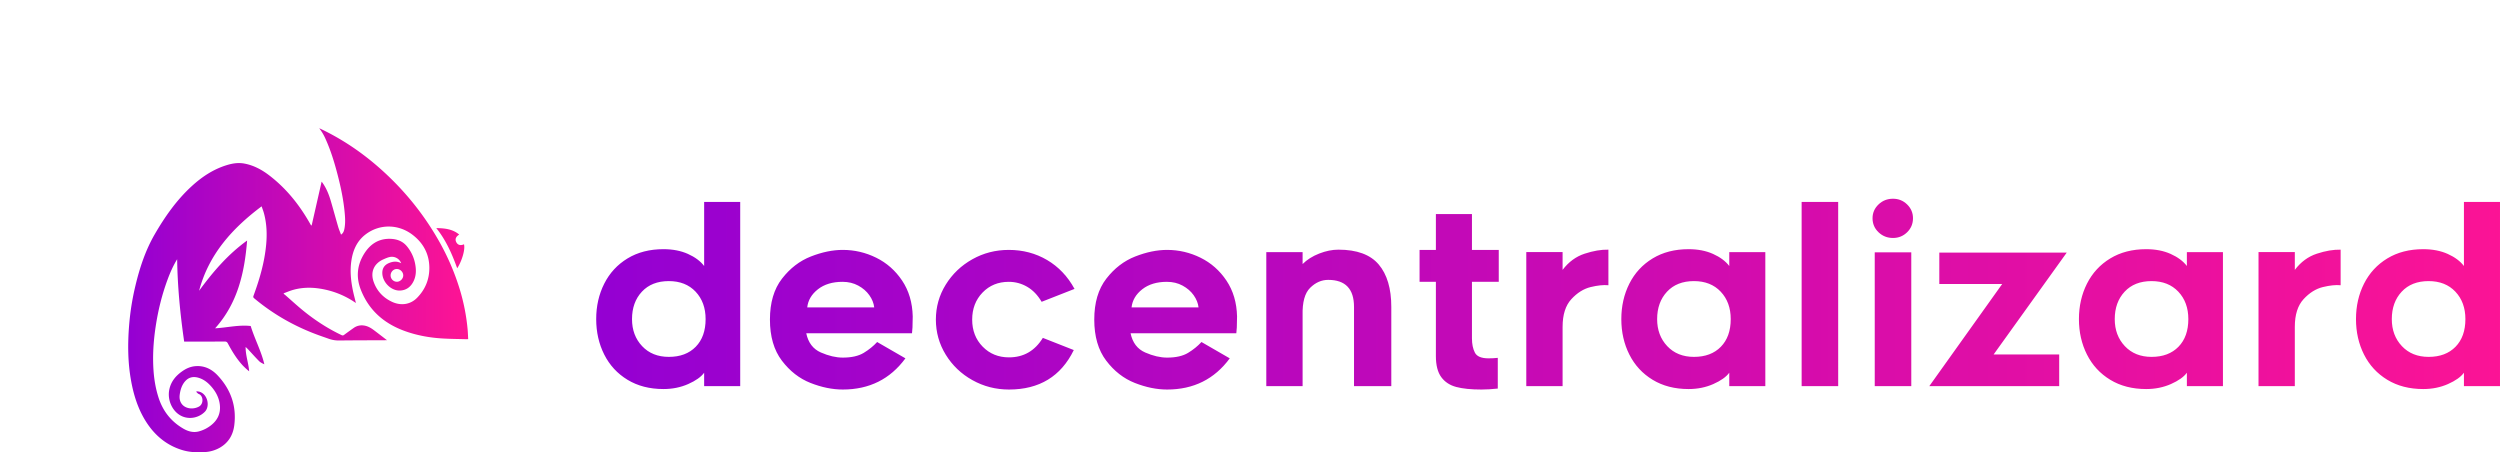 <svg xmlns="http://www.w3.org/2000/svg" viewBox="0 0 389.97 70.556" class="css-8aabad">
  <defs>
    <!-- Define the animated gradient -->
    <linearGradient id="gradient" x1="0%" y1="0%" x2="100%" y2="0%">
      <stop offset="0%" stop-color="#9400D3">
        <animate
          attributeName="stop-color"
          values="#9400D3;#FF1493;#32c8cd;#9400D3"
          dur="3s"
          repeatCount="indefinite"
        />
      </stop>
      <stop offset="100%" stop-color="#FF1493">
        <animate
          attributeName="stop-color"
          values="#FF1493;#32c8cd;#9400D3;#FF1493"
          dur="3s"
          repeatCount="indefinite"
        />
      </stop>
    </linearGradient>
  </defs>
  <g fill="url(#gradient)" fill-rule="evenodd" clip-rule="evenodd">
    <path
      xmlns="http://www.w3.org/2000/svg"
      d="M30.683 61.033c.16.028.325.037.477.087 1.243.408 1.629 2.26.792 3.112-.868.882-2.26 1.23-3.479.732-1.53-.626-2.429-2.516-2.053-4.247.267-1.228 1.005-2.097 1.995-2.795.616-.435 1.288-.737 2.05-.802 1.401-.12 2.552.452 3.473 1.429 2.062 2.188 2.991 4.798 2.605 7.805-.193 1.514-.925 2.737-2.296 3.505a5.34 5.34 0 0 1-2.218.655c-1.25.1-2.495.038-3.693-.338-2.448-.77-4.273-2.343-5.619-4.5-1.206-1.936-1.87-4.07-2.271-6.293-.515-2.85-.535-5.724-.307-8.6a40 40 0 0 1 .977-6.182c.672-2.815 1.565-5.546 3.026-8.065 1.592-2.748 3.403-5.328 5.758-7.488 1.583-1.452 3.338-2.62 5.407-3.27.917-.287 1.839-.443 2.804-.264 1.473.275 2.746.968 3.914 1.865 2.667 2.046 4.712 4.622 6.356 7.534q.07.123.143.247l.095-.01 1.55-6.817c.061.08.12.153.173.23.581.84.96 1.775 1.246 2.747.4 1.356.767 2.723 1.164 4.08.12.41.293.802.445 1.212.3-.205.437-.447.53-.93.164-.85.114-1.704.033-2.556-.185-1.947-.58-3.855-1.068-5.744-.513-1.99-1.108-3.954-1.969-5.827q-.19-.413-.422-.802c-.149-.249-.324-.482-.502-.743 4.2 1.964 7.875 4.63 11.16 7.846a43.7 43.7 0 0 1 7.44 9.626 37.4 37.4 0 0 1 3.31 7.631 31.2 31.2 0 0 1 1.233 6.262c.047.504.06 1.012.089 1.535-.13.006-.223.016-.315.013-1.235-.035-2.472-.04-3.704-.115-2.033-.124-4.026-.482-5.944-1.188-3.164-1.163-5.509-3.19-6.772-6.383-.729-1.841-.628-3.63.327-5.338.946-1.692 2.346-2.734 4.385-2.629.963.05 1.816.376 2.459 1.15a6.03 6.03 0 0 1 1.303 2.808c.162.876.155 1.744-.22 2.566-.42.917-1.129 1.5-2.159 1.538-1.375.052-2.707-1.274-2.754-2.676-.026-.777.327-1.322 1.044-1.616.63-.26 1.26-.32 1.903.034a1.56 1.56 0 0 0-1.725-.985c-.35.064-.687.215-1.016.358-1.51.653-2.108 1.996-1.55 3.548.514 1.426 1.49 2.458 2.856 3.096 1.392.65 2.862.429 3.887-.603 1.295-1.302 1.953-2.904 1.937-4.738-.02-2.123-.944-3.83-2.618-5.113-2.208-1.695-5.15-1.717-7.316-.07-1.355 1.028-1.982 2.466-2.226 4.1-.233 1.557-.087 3.101.23 4.632.135.657.313 1.304.474 1.969-.04-.024-.077-.041-.109-.064a13.2 13.2 0 0 0-4.754-2.033c-1.653-.354-3.306-.402-4.947.063-.49.138-.96.345-1.44.52l-.014.1c.063.045.13.084.188.135.938.816 1.853 1.661 2.816 2.447 1.86 1.517 3.862 2.82 6.034 3.853.145.069.243.062.372-.034a73 73 0 0 1 1.513-1.091 2.15 2.15 0 0 1 1.57-.38c.605.078 1.107.376 1.58.73.688.516 1.366 1.044 2.048 1.568H60.2c-2.429.012-4.858.01-7.286.042a4.7 4.7 0 0 1-1.668-.283c-.495-.178-.994-.346-1.49-.525-3.646-1.32-6.983-3.185-9.972-5.663-.33-.274-.327-.271-.181-.668.923-2.528 1.663-5.1 1.913-7.793.156-1.665.094-3.313-.348-4.933-.097-.353-.233-.694-.358-1.063-4.589 3.44-8.254 7.501-9.752 13.17 2.143-2.926 4.48-5.665 7.49-7.835-.404 5.042-1.481 9.78-4.994 13.694 1.89-.11 3.703-.573 5.554-.362.617 2.032 1.644 3.892 2.127 5.973-.288-.141-.592-.27-.808-.486-.585-.586-1.132-1.21-1.697-1.816-.131-.14-.275-.27-.413-.405-.02 1.311.452 2.518.55 3.8a10 10 0 0 1-.996-.906c-.952-1.027-1.674-2.216-2.33-3.445-.11-.209-.233-.293-.475-.292-2.014.01-4.028.006-6.042.005h-.296c-.616-4.275-1.031-8.542-1.093-12.843-.604.98-1.062 2.012-1.458 3.072-.906 2.426-1.521 4.927-1.903 7.486-.332 2.226-.48 4.462-.331 6.714.098 1.48.34 2.93.798 4.341.68 2.094 1.957 3.708 3.865 4.814.757.439 1.568.66 2.434.422a5.25 5.25 0 0 0 1.924-.985c1.004-.81 1.472-1.849 1.331-3.141-.124-1.132-.639-2.086-1.387-2.922-.562-.628-1.219-1.126-2.05-1.341-.8-.208-1.49-.013-2.027.63-.472.57-.682 1.248-.788 1.968-.08.541-.027 1.058.304 1.507.565.765 1.769.915 2.681.422.794-.429.686-1.704-.022-1.967-.148-.056-.26-.215-.388-.326zm30.248-18.08a.99.99 0 0 0 .974.999c.522 0 .996-.472.995-.992 0-.533-.475-1.003-1.014-1.001-.51.002-.953.462-.955.994m10.699-6.364c-1.027-.86-2.25-.987-3.575-1.01 1.524 1.896 2.458 4.044 3.26 6.264.625-.907 1.3-2.844 1.061-3.736-.54.235-.962.122-1.196-.32-.239-.451-.092-.856.45-1.198"
    />
    <path
      xmlns="http://www.w3.org/2000/svg"
      fill="none"
      d="M61.887 41.96c-.511.001-.954.461-.956.993a.99.99 0 0 0 .975.999c.521 0 .995-.472.995-.992 0-.533-.476-1.003-1.014-1"
    />
  </g>
  <g fill="url(#gradient)" fill-rule="evenodd" clip-rule="evenodd">
    <path
      d="M109.839 58.14q-.723.987-2.49 1.767t-3.858.779q-3.23 0-5.606-1.445t-3.63-3.934T93 49.777t1.255-5.53 3.63-3.934 5.606-1.445q2.167 0 3.82.741t2.528 1.882v-9.997h5.625V60.23h-5.625zm-1.33-12.64q-1.56-1.653-4.182-1.653-2.66 0-4.2 1.654t-1.54 4.276q0 2.547 1.578 4.219t4.162 1.672q2.66 0 4.2-1.577t1.54-4.314q0-2.623-1.559-4.276m17.922 14.234q-2.604-1.026-4.466-3.477t-1.863-6.405 1.882-6.386 4.504-3.459 4.98-1.026q2.736 0 5.206 1.217t4.048 3.572 1.654 5.588q0 .988-.038 1.71t-.076.913h-16.496q.456 2.204 2.28 3.002t3.421.798q2.053 0 3.269-.74t2.09-1.692l4.41 2.547q-3.573 4.865-9.769 4.865-2.432 0-5.036-1.027m1.16-14.614q-1.483 1.16-1.673 2.831h10.452q-.114-.988-.76-1.9t-1.73-1.501-2.45-.59q-2.357 0-3.84 1.16m24.098 14.177q-2.622-1.463-4.162-3.972t-1.54-5.473 1.54-5.454 4.143-3.953 5.683-1.464q3.307 0 5.986 1.578t4.276 4.504l-5.131 2.014q-.912-1.558-2.243-2.337t-2.888-.78q-2.471 0-4.086 1.673t-1.616 4.219 1.635 4.219 4.105 1.672q3.42 0 5.283-3.04l4.827 1.9q-3.003 6.158-10.11 6.158-3.08 0-5.702-1.464m25.334.437q-2.604-1.026-4.466-3.477t-1.863-6.405 1.882-6.386 4.504-3.459 4.979-1.026q2.737 0 5.207 1.217t4.048 3.572 1.654 5.588q0 .988-.038 1.71t-.076.913h-16.497q.457 2.204 2.281 3.002t3.42.798q2.053 0 3.27-.74t2.09-1.692l4.41 2.547q-3.574 4.865-9.77 4.865-2.432 0-5.035-1.027m1.159-14.614q-1.482 1.16-1.672 2.831h10.452q-.114-.988-.76-1.9t-1.73-1.501-2.451-.59q-2.357 0-3.84 1.16m36.89-3.858q1.957 2.318 1.957 6.613V60.23h-5.816V47.876q0-4.219-4.029-4.219-1.558 0-2.812 1.236t-1.179 4.276v11.06h-5.663V39.325h5.663v1.863q1.027-1.026 2.585-1.635t3.003-.608q4.333 0 6.29 2.319m14.539 11.517q0 1.33.456 2.223t2.129.894q.76 0 1.444-.077v4.79q-1.368.152-2.547.152-2.432 0-3.934-.4t-2.337-1.539-.837-3.269V43.961h-2.546v-4.979h2.546v-5.587h5.626v5.587h4.181v4.98h-4.181zm18.51-8.001q-1.634.399-3.002 1.881t-1.369 4.333v9.237h-5.663V39.324h5.663V42.1q1.407-1.862 3.44-2.528t3.706-.627v5.55q-1.14-.114-2.774.285m21.627 13.36q-.722.988-2.49 1.768t-3.858.779q-3.23 0-5.606-1.445t-3.63-3.934-1.254-5.53 1.254-5.53 3.63-3.934 5.606-1.445q2.167 0 3.82.741t2.528 1.882v-2.167h5.625V60.23h-5.625zm-1.33-12.638q-1.559-1.654-4.181-1.654-2.661 0-4.2 1.654t-1.54 4.276q0 2.547 1.578 4.219t4.162 1.672q2.66 0 4.2-1.577t1.54-4.314q0-2.623-1.56-4.276m12.62-14.007h5.701V60.23h-5.701zm16.458 4.733q-.912.893-2.204.893-1.33 0-2.262-.893t-.931-2.186q0-1.254.93-2.148t2.263-.893q1.292 0 2.204.893t.912 2.148q0 1.292-.912 2.186m-5.055 3.135h5.701V60.23h-5.701zm10.072 4.942V39.4h19.88l-11.404 15.888h10.225v4.942h-20.26l11.366-15.926zm38.618 13.835q-.722.988-2.49 1.768t-3.858.779q-3.23 0-5.606-1.445t-3.63-3.934-1.254-5.53 1.254-5.53 3.63-3.934 5.606-1.445q2.167 0 3.82.741t2.528 1.882v-2.167h5.626V60.23h-5.626zm-1.33-12.638q-1.559-1.654-4.181-1.654-2.661 0-4.2 1.654t-1.54 4.276q0 2.547 1.578 4.219t4.162 1.672q2.66 0 4.2-1.577t1.54-4.314q0-2.623-1.56-4.276m22.54-.722q-1.634.399-3.002 1.881t-1.369 4.333v9.237h-5.663V39.324h5.663V42.1q1.407-1.862 3.44-2.528t3.706-.627v5.55q-1.14-.114-2.775.285m22.008 13.36q-.722.988-2.49 1.768t-3.858.779q-3.23 0-5.606-1.445t-3.63-3.934-1.254-5.53 1.254-5.53 3.63-3.934 5.606-1.445q2.167 0 3.82.741t2.528 1.882v-9.997h5.625V60.23h-5.625zm-1.33-12.638q-1.559-1.654-4.181-1.654-2.661 0-4.2 1.654t-1.54 4.276q0 2.547 1.578 4.219t4.162 1.672q2.66 0 4.2-1.577t1.54-4.314q0-2.623-1.56-4.276"
      fill="url(#gradient)"
    />
  </g>
</svg>
